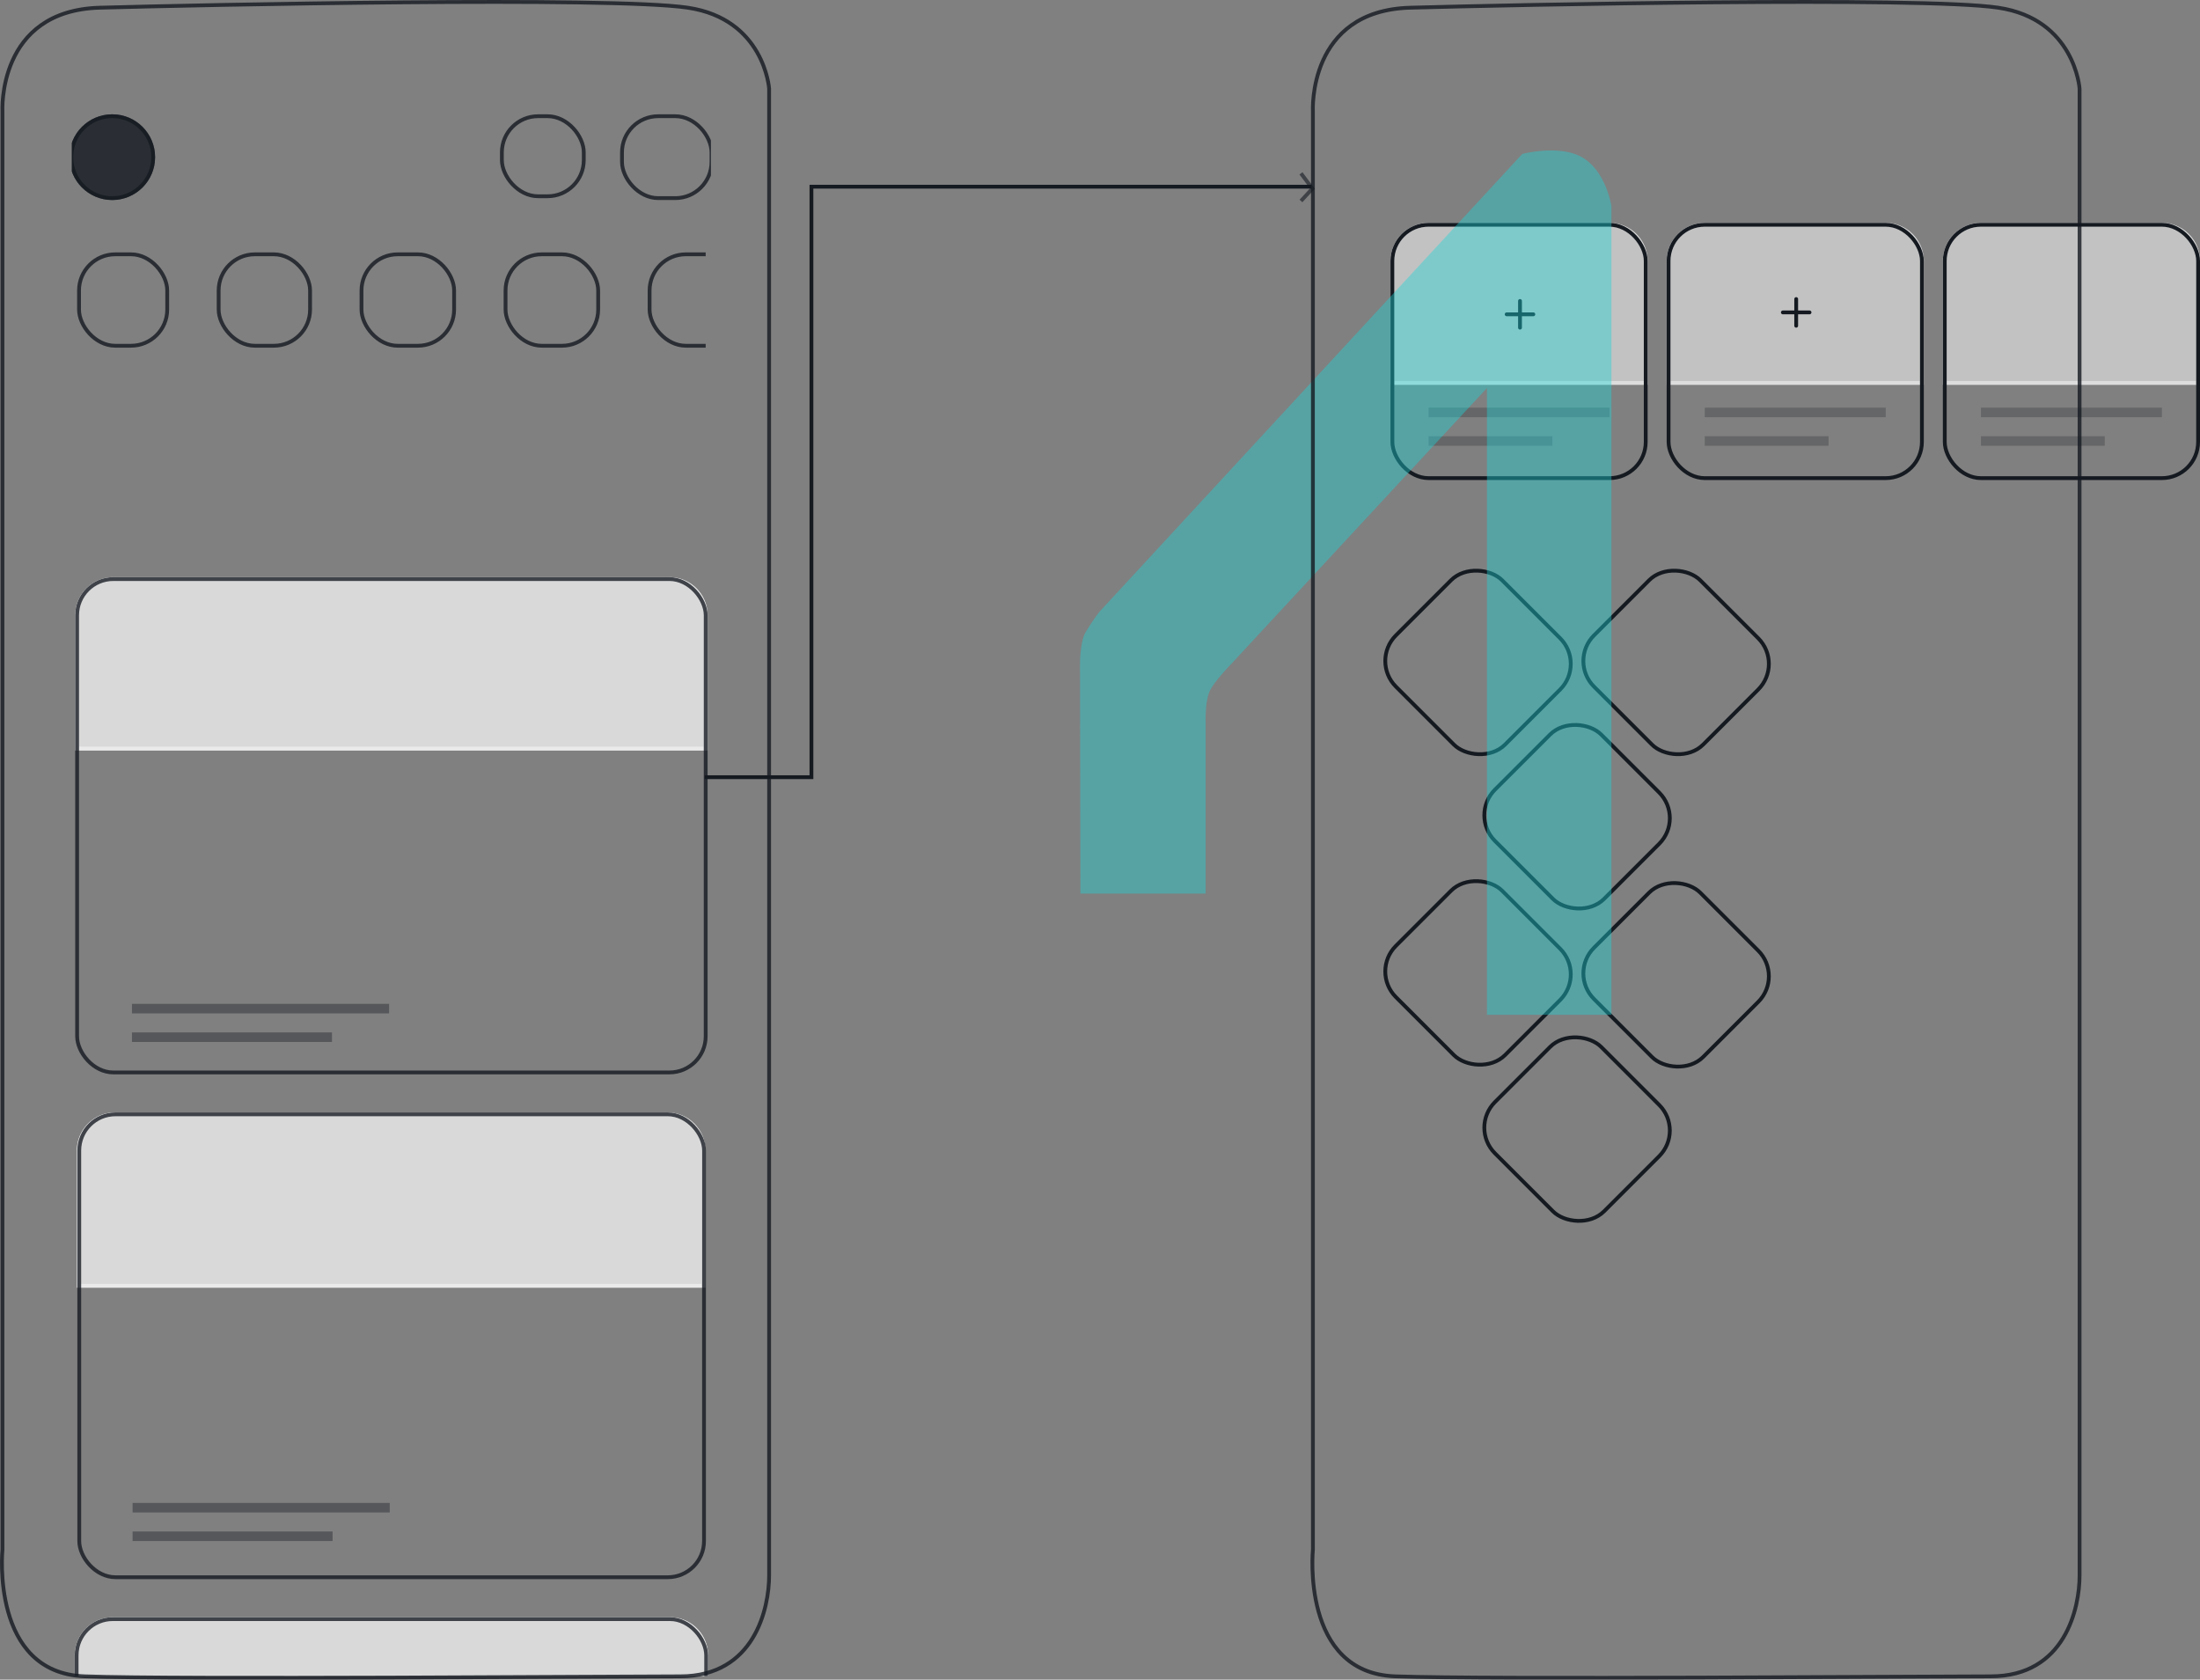 <svg xmlns="http://www.w3.org/2000/svg" xmlns:xlink="http://www.w3.org/1999/xlink" width="1155.009" height="881.792" viewBox="0 0 1155.009 881.792">
  <rect x="0" y="0" width="1155.009" height="881.792" fill="#808080" stroke="none"/>
  <defs>
    <clipPath id="clip-path">
      <rect id="Rectángulo_292" data-name="Rectángulo 292" width="335.501" height="820" transform="translate(37.727 60)" fill="#fff"/>
    </clipPath>
    <clipPath id="clip-path-2">
      <rect id="Rectángulo_291" data-name="Rectángulo 291" width="335" height="831" transform="translate(37.977 125)" fill="#fff"/>
    </clipPath>
    <clipPath id="clip-path-3">
      <rect id="Rectángulo_283" data-name="Rectángulo 283" width="330" height="65" transform="translate(40.477 125)" fill="#fff"/>
    </clipPath>
  </defs>
  <g id="Grupo_2991" data-name="Grupo 2991" transform="translate(0.009 0.008)">
    <g id="Grupo_2990" data-name="Grupo 2990" clip-path="url(#clip-path)">
      <circle id="Elipse_119" data-name="Elipse 119" cx="22.5" cy="22.5" r="22.5" transform="translate(36.414 60)" fill="rgba(21,26,33,0.8)"/>
      <circle id="Elipse_120" data-name="Elipse 120" cx="21.5" cy="21.5" r="21.5" transform="translate(37.414 61)" fill="none" stroke="rgba(21,26,33,0.8)" stroke-width="2"/>
      <rect id="Rectángulo_276" data-name="Rectángulo 276" width="43" height="42.022" rx="19" transform="translate(263.477 61)" fill="none" stroke="rgba(21,26,33,0.8)" stroke-width="2"/>
      <rect id="Rectángulo_277" data-name="Rectángulo 277" width="47" height="43" rx="19" transform="translate(326.539 61)" fill="none" stroke="rgba(21,26,33,0.8)" stroke-width="2"/>
      <g id="Grupo_2989" data-name="Grupo 2989" clip-path="url(#clip-path-2)">
        <g id="Grupo_2988" data-name="Grupo 2988" clip-path="url(#clip-path-3)">
          <rect id="Rectángulo_278" data-name="Rectángulo 278" width="46.305" height="48" rx="19" transform="translate(41.477 133.5)" fill="none" stroke="rgba(21,26,33,0.8)" stroke-width="2"/>
          <rect id="Rectángulo_279" data-name="Rectángulo 279" width="48" height="48" rx="19" transform="translate(114.781 133.5)" fill="none" stroke="rgba(21,26,33,0.8)" stroke-width="2"/>
          <rect id="Rectángulo_280" data-name="Rectángulo 280" width="48.625" height="48" rx="19" transform="translate(189.781 133.5)" fill="none" stroke="rgba(21,26,33,0.8)" stroke-width="2"/>
          <rect id="Rectángulo_281" data-name="Rectángulo 281" width="48.625" height="48" rx="19" transform="translate(265.406 133.5)" fill="none" stroke="rgba(21,26,33,0.8)" stroke-width="2"/>
          <rect id="Rectángulo_282" data-name="Rectángulo 282" width="48.625" height="48" rx="19" transform="translate(341.031 133.5)" fill="none" stroke="rgba(21,26,33,0.8)" stroke-width="2"/>
        </g>
        <path id="Trazado_5294" data-name="Trazado 5294" d="M39.477,323a20,20,0,0,1,20-20h292a20,20,0,0,1,20,20v71h-332Z" fill="rgba(238,238,238,0.8)"/>
        <path id="Trazado_5295" data-name="Trazado 5295" d="M59.477,304h292a19,19,0,0,1,19,19v70h-330V323A19,19,0,0,1,59.477,304Z" fill="none" stroke="rgba(238,238,238,0.8)" stroke-width="2"/>
        <rect id="Rectángulo_284" data-name="Rectángulo 284" width="135" height="5" transform="translate(69.271 527)" fill="rgba(21,26,33,0.8)" opacity="0.5"/>
        <rect id="Rectángulo_285" data-name="Rectángulo 285" width="105" height="5" transform="translate(69.271 542)" fill="rgba(21,26,33,0.8)" opacity="0.5"/>
        <rect id="Rectángulo_286" data-name="Rectángulo 286" width="330" height="259" rx="19" transform="translate(40.477 304)" fill="none" stroke="rgba(21,26,33,0.8)" stroke-width="2"/>
        <path id="Trazado_5296" data-name="Trazado 5296" d="M40.352,604a20,20,0,0,1,20-20h290a20,20,0,0,1,20,20v72h-330Z" fill="rgba(238,238,238,0.8)"/>
        <path id="Trazado_5297" data-name="Trazado 5297" d="M60.352,585h290a19,19,0,0,1,19,19v71h-328V604A19,19,0,0,1,60.352,585Z" fill="none" stroke="rgba(238,238,238,0.8)" stroke-width="2"/>
        <rect id="Rectángulo_287" data-name="Rectángulo 287" width="135" height="5" transform="translate(69.602 789)" fill="rgba(21,26,33,0.8)" opacity="0.5"/>
        <rect id="Rectángulo_288" data-name="Rectángulo 288" width="105" height="5" transform="translate(69.602 804)" fill="rgba(21,26,33,0.8)" opacity="0.5"/>
        <rect id="Rectángulo_289" data-name="Rectángulo 289" width="328" height="243" rx="19" transform="translate(41.602 585)" fill="none" stroke="rgba(21,26,33,0.8)" stroke-width="2"/>
        <path id="Trazado_5298" data-name="Trazado 5298" d="M39.227,869a20,20,0,0,1,20-20h292.5a20,20,0,0,1,20,20V999H39.227Z" fill="rgba(238,238,238,0.8)"/>
        <path id="Trazado_5299" data-name="Trazado 5299" d="M59.227,850h292.5a19,19,0,0,1,19,19V998H40.227V869A19,19,0,0,1,59.227,850Z" fill="none" stroke="rgba(238,238,238,0.8)" stroke-width="2"/>
        <rect id="Rectángulo_290" data-name="Rectángulo 290" width="330.5" height="223" rx="19" transform="translate(40.227 850)" fill="none" stroke="rgba(21,26,33,0.8)" stroke-width="2"/>
      </g>
    </g>
    <path id="Trazado_5300" data-name="Trazado 5300" d="M361.1,4.032c-40.2-6-254.6-1.5-308.7,0s-51.119,54.5-51.119,54.5v755s-6.452,64.7,43.178,66.5,273.463,0,312.671,0,46.653-36,46.653-53V46.532S401.3,10.032,361.1,4.032Z" fill="none" stroke="rgba(21,26,33,0.8)" stroke-width="2"/>
    <rect id="Rectángulo_293" data-name="Rectángulo 293" width="78.923" height="81.063" rx="18.997" transform="translate(823.395 511) rotate(-45)" fill="none" stroke="#151a21" stroke-width="2"/>
    <rect id="Rectángulo_294" data-name="Rectángulo 294" width="78.923" height="81.063" rx="18.997" transform="translate(719.395 510) rotate(-45)" fill="none" stroke="#151a21" stroke-width="2"/>
    <rect id="Rectángulo_295" data-name="Rectángulo 295" width="78.923" height="81.063" rx="18.997" transform="translate(771.395 592) rotate(-45)" fill="none" stroke="#151a21" stroke-width="2"/>
    <rect id="Rectángulo_296" data-name="Rectángulo 296" width="78.923" height="81.063" rx="18.997" transform="translate(719.395 347) rotate(-45)" fill="none" stroke="#151a21" stroke-width="2"/>
    <rect id="Rectángulo_297" data-name="Rectángulo 297" width="78.923" height="81.063" rx="18.997" transform="translate(823.395 347) rotate(-45)" fill="none" stroke="#151a21" stroke-width="2"/>
    <rect id="Rectángulo_298" data-name="Rectángulo 298" width="78.923" height="81.063" rx="18.997" transform="translate(771.395 428) rotate(-45)" fill="none" stroke="#151a21" stroke-width="2"/>
    <path id="Trazado_5301" data-name="Trazado 5301" d="M730,137a20,20,0,0,1,20-20h95a20,20,0,0,1,20,20v65H730Z" fill="rgba(238,238,238,0.6)"/>
    <path id="Trazado_5302" data-name="Trazado 5302" d="M750,118h95a19,19,0,0,1,19,19v64H731V137A19,19,0,0,1,750,118Z" fill="none" stroke="rgba(238,238,238,0.6)" stroke-width="2"/>
    <rect id="Rectángulo_299" data-name="Rectángulo 299" width="95" height="5" transform="translate(750 214)" fill="rgba(21,26,33,0.5)" opacity="0.5"/>
    <rect id="Rectángulo_300" data-name="Rectángulo 300" width="65" height="5" transform="translate(750 229)" fill="rgba(21,26,33,0.5)" opacity="0.5"/>
    <rect id="Rectángulo_301" data-name="Rectángulo 301" width="133" height="133" rx="19" transform="translate(731 118)" fill="none" stroke="#151a21" stroke-width="2"/>
    <path id="Trazado_5303" data-name="Trazado 5303" d="M797,172a1,1,0,0,0,2,0v-6h6a1,1,0,0,0,0-2h-6v-6a1,1,0,0,0-2,0v6h-6a1,1,0,0,0,0,2h6Z" fill="#151a21" fill-rule="evenodd"/>
    <path id="Trazado_5304" data-name="Trazado 5304" d="M875,137a20,20,0,0,1,20-20h95a20,20,0,0,1,20,20v65H875Z" fill="rgba(238,238,238,0.6)"/>
    <path id="Trazado_5305" data-name="Trazado 5305" d="M895,118h95a19,19,0,0,1,19,19v64H876V137A19,19,0,0,1,895,118Z" fill="none" stroke="rgba(238,238,238,0.6)" stroke-width="2"/>
    <path id="Trazado_5306" data-name="Trazado 5306" d="M942,171a1,1,0,0,0,2,0v-6h6a1,1,0,0,0,0-2h-6v-6a1,1,0,0,0-2,0v6h-6a1,1,0,0,0,0,2h6Z" fill="#151a21" fill-rule="evenodd"/>
    <rect id="Rectángulo_302" data-name="Rectángulo 302" width="95" height="5" transform="translate(895 214)" fill="rgba(21,26,33,0.5)" opacity="0.5"/>
    <rect id="Rectángulo_303" data-name="Rectángulo 303" width="65" height="5" transform="translate(895 229)" fill="rgba(21,26,33,0.5)" opacity="0.5"/>
    <rect id="Rectángulo_304" data-name="Rectángulo 304" width="133" height="133" rx="19" transform="translate(876 118)" fill="none" stroke="#151a21" stroke-width="2"/>
    <path id="Trazado_5307" data-name="Trazado 5307" d="M1020,137a20,20,0,0,1,20-20h95a20,20,0,0,1,20,20v65H1020Z" fill="rgba(238,238,238,0.6)"/>
    <path id="Trazado_5308" data-name="Trazado 5308" d="M1040,118h95a19,19,0,0,1,19,19v64H1021V137A19,19,0,0,1,1040,118Z" fill="none" stroke="rgba(238,238,238,0.6)" stroke-width="2"/>
    <rect id="Rectángulo_305" data-name="Rectángulo 305" width="95" height="5" transform="translate(1040 214)" fill="rgba(21,26,33,0.5)" opacity="0.5"/>
    <rect id="Rectángulo_306" data-name="Rectángulo 306" width="65" height="5" transform="translate(1040 229)" fill="rgba(21,26,33,0.5)" opacity="0.5"/>
    <rect id="Rectángulo_307" data-name="Rectángulo 307" width="133" height="133" rx="19" transform="translate(1021 118)" fill="none" stroke="#151a21" stroke-width="2"/>
    <path id="Trazado_5309" data-name="Trazado 5309" d="M846,532.733H780.653V203.685L646.476,348.475s-8.423,8.546-11.176,13.933-2.343,16.866-2.343,16.866V469.1H567.22L567,348.414s0-11.422,2.875-16.406a120.124,120.124,0,0,1,7.274-10.794L799.19,80.809s20.138-5.335,32.159,2.22C843.385,90.623,846,108.255,846,108.255Z" fill="rgba(26,216,218,0.4)"/>
    <path id="Trazado_5310" data-name="Trazado 5310" d="M370,408h56V98H688.5" fill="none" stroke="#151a21" stroke-width="2"/>
    <path id="Trazado_5311" data-name="Trazado 5311" d="M683,91l6,8-6,6.5" fill="none" stroke="rgba(21,26,33,0.6)" stroke-width="2"/>
    <path id="Trazado_5312" data-name="Trazado 5312" d="M1049.09,4.032c-40.2-6-254.6-1.5-308.7,0s-51.119,54.5-51.119,54.5v755s-6.452,64.7,43.178,66.5,273.467,0,312.667,0,46.66-36,46.66-53V46.532S1089.3,10.032,1049.09,4.032Z" fill="none" stroke="rgba(21,26,33,0.8)" stroke-width="2"/>
  </g>
</svg>
